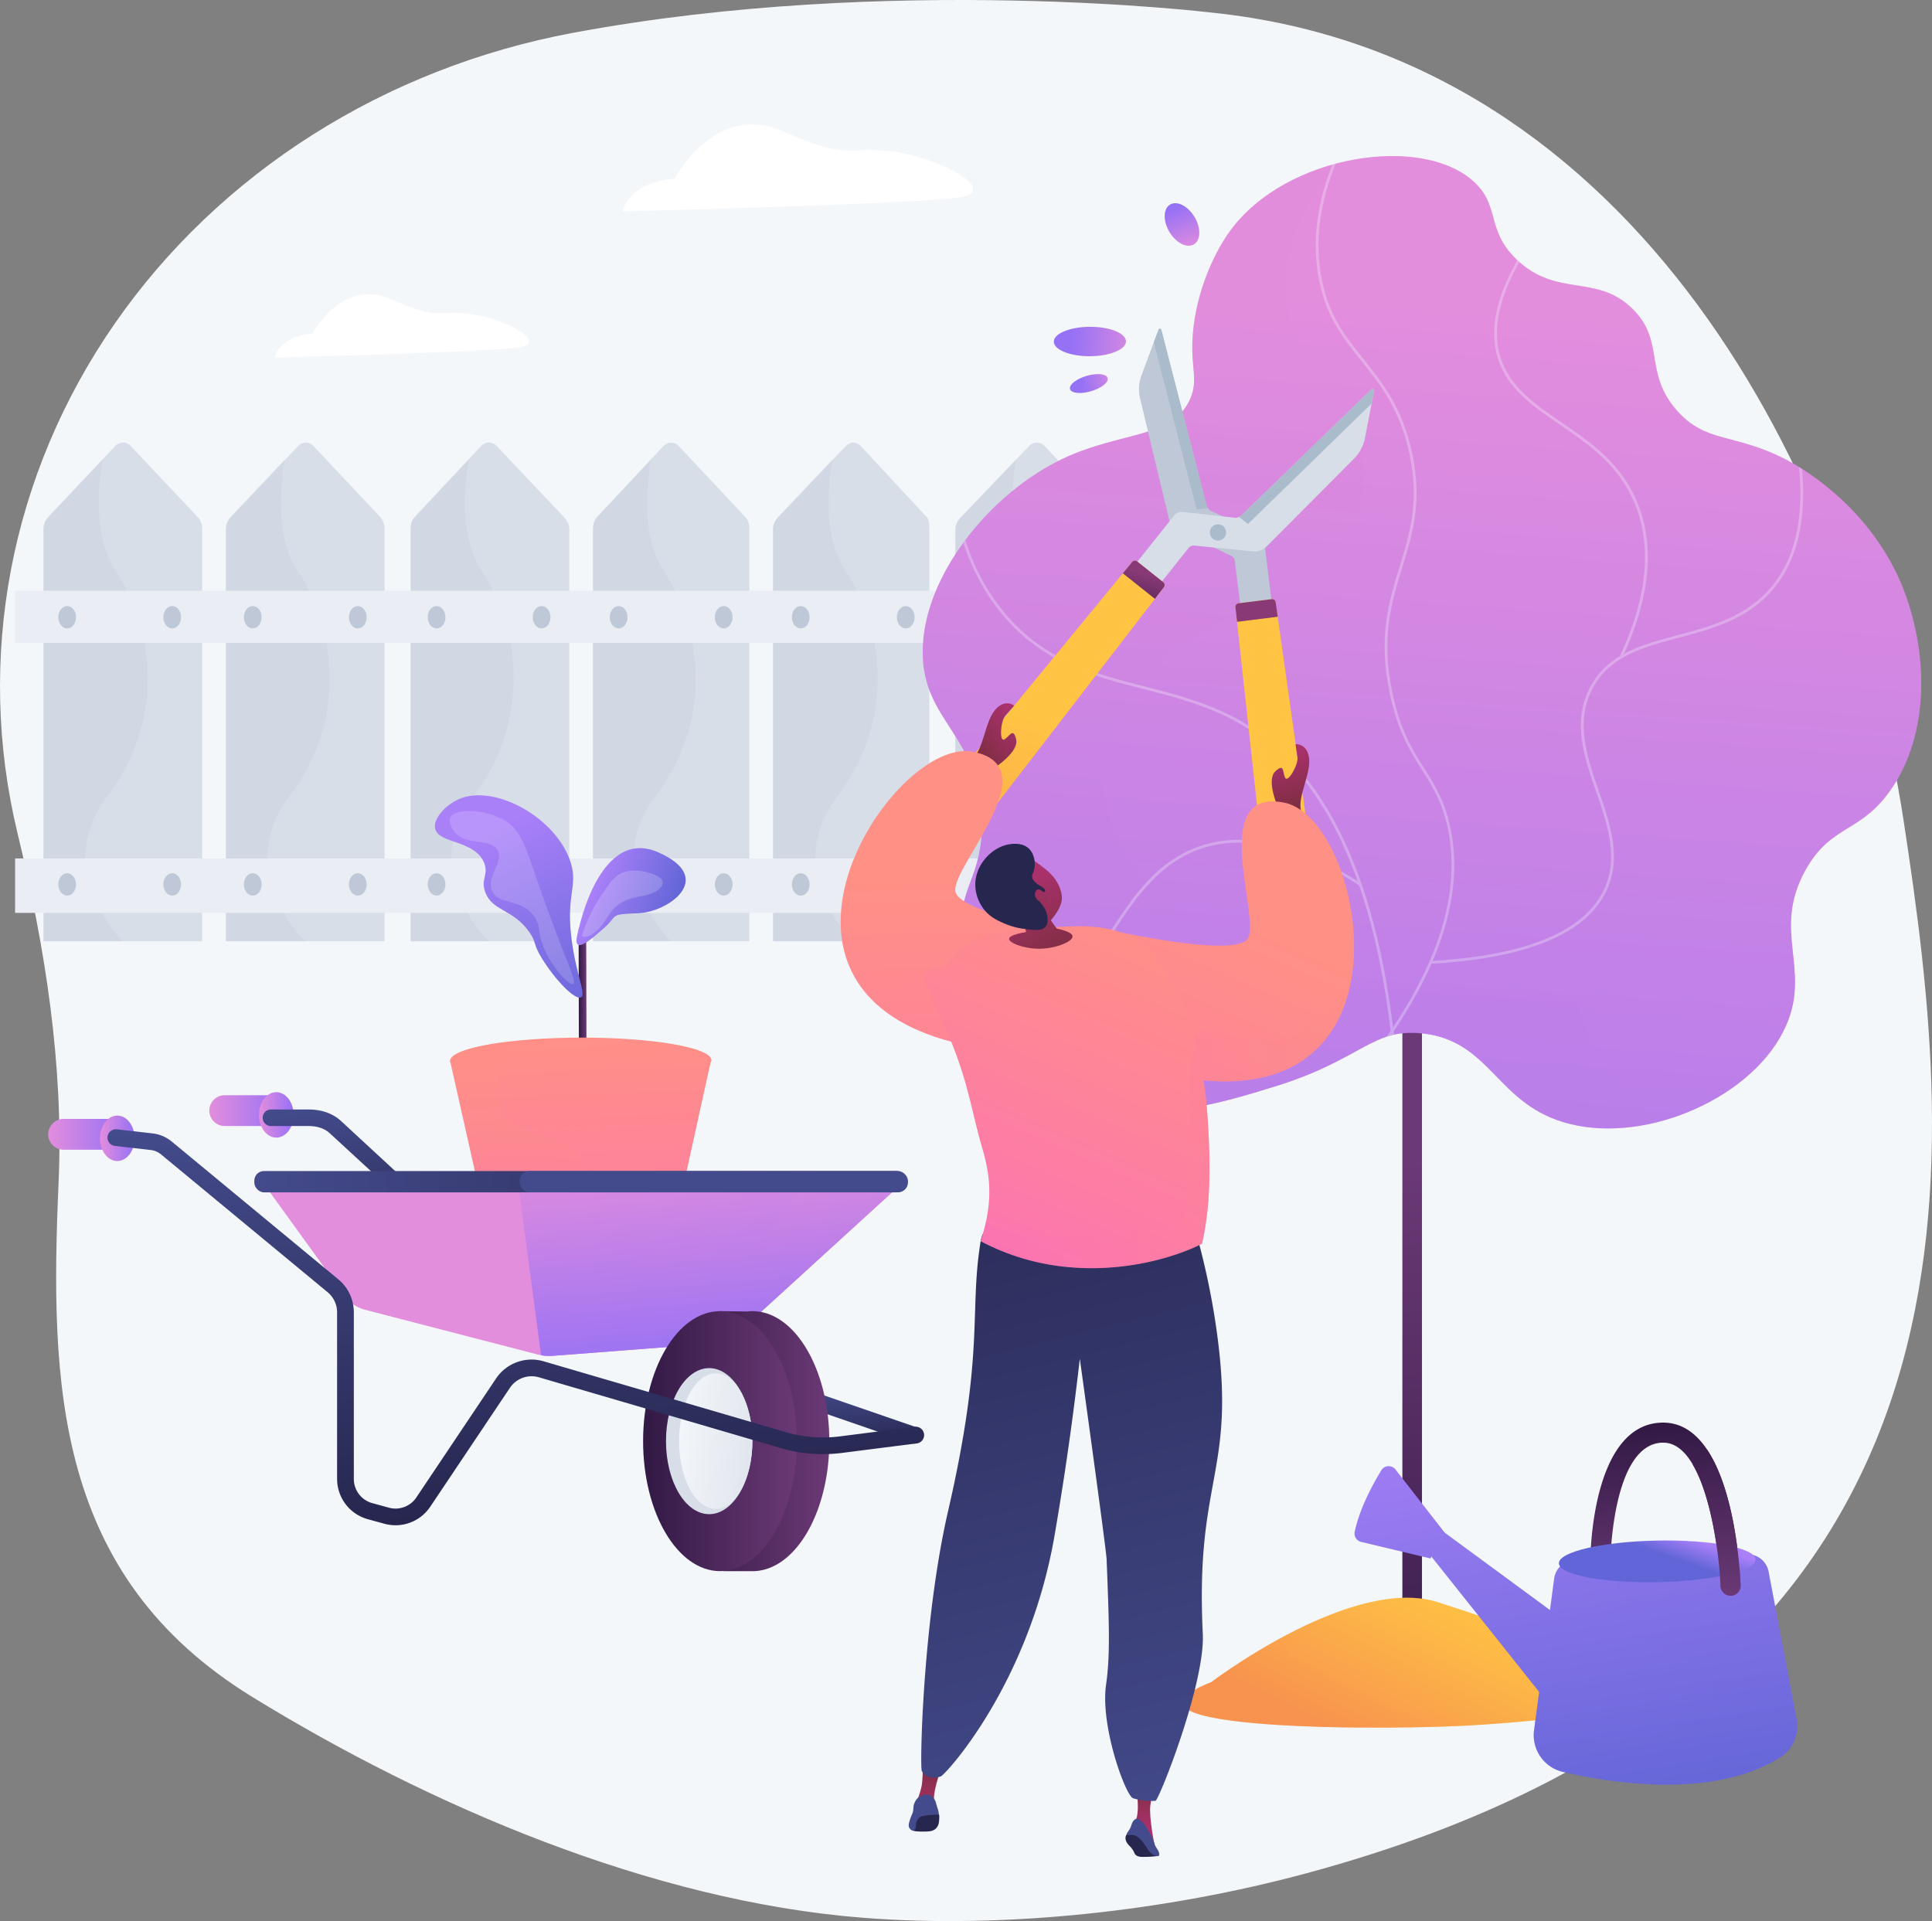 <svg xmlns="http://www.w3.org/2000/svg" xmlns:xlink="http://www.w3.org/1999/xlink" viewBox="0 0 2798.69 2783.08"><rect x="0" y="0" width="2798.69" height="2783.08" fill="#808080" stroke="none"/><defs><style>.cls-1{fill:none;}.cls-2{isolation:isolate;}.cls-3{fill:#f4f7fa;}.cls-4{fill:#d8dee8;}.cls-5,.cls-7{fill:#bfc8d6;}.cls-10,.cls-12,.cls-14,.cls-32,.cls-40,.cls-49,.cls-5,.cls-60{opacity:0.3;}.cls-10,.cls-14,.cls-32,.cls-40,.cls-49,.cls-5,.cls-60{mix-blend-mode:multiply;}.cls-6{fill:#eaedf3;}.cls-8{fill:url(#linear-gradient);}.cls-9{fill:url(#linear-gradient-2);}.cls-10{fill:url(#linear-gradient-3);}.cls-11{clip-path:url(#clip-path);}.cls-12{mix-blend-mode:soft-light;}.cls-13{fill:url(#linear-gradient-4);}.cls-14{fill:url(#linear-gradient-5);}.cls-15{fill:#abc;}.cls-16{fill:url(#linear-gradient-6);}.cls-17{fill:url(#linear-gradient-7);}.cls-18{fill:url(#linear-gradient-8);}.cls-19{fill:url(#linear-gradient-9);}.cls-20{fill:url(#linear-gradient-10);}.cls-21{fill:url(#linear-gradient-11);}.cls-22{fill:url(#linear-gradient-12);}.cls-23{fill:url(#linear-gradient-13);}.cls-24{fill:url(#linear-gradient-14);}.cls-25{fill:#26264f;}.cls-26{fill:url(#linear-gradient-15);}.cls-27{fill:url(#linear-gradient-16);}.cls-28{fill:#444b8c;}.cls-29{fill:url(#linear-gradient-17);}.cls-30{fill:url(#linear-gradient-18);}.cls-31{fill:url(#linear-gradient-19);}.cls-32{fill:url(#linear-gradient-20);}.cls-33{fill:url(#linear-gradient-21);}.cls-34{fill:url(#linear-gradient-22);}.cls-35,.cls-37,.cls-63{fill:#fff;}.cls-35{opacity:0.17;}.cls-36{fill:url(#linear-gradient-23);}.cls-37{opacity:0.2;}.cls-38{fill:url(#linear-gradient-24);}.cls-39{fill:url(#linear-gradient-25);}.cls-40{fill:url(#linear-gradient-26);}.cls-41{fill:url(#linear-gradient-27);}.cls-42{fill:url(#linear-gradient-28);}.cls-43{fill:url(#linear-gradient-29);}.cls-44{fill:url(#linear-gradient-30);}.cls-45{fill:url(#linear-gradient-31);}.cls-46{fill:url(#linear-gradient-32);}.cls-47{fill:url(#linear-gradient-33);}.cls-48{fill:url(#linear-gradient-34);}.cls-49{fill:url(#linear-gradient-35);}.cls-50{fill:url(#linear-gradient-36);}.cls-51{fill:url(#linear-gradient-37);}.cls-52{fill:url(#linear-gradient-38);}.cls-53{fill:url(#linear-gradient-39);}.cls-54{fill:url(#linear-gradient-40);}.cls-55{fill:url(#linear-gradient-41);}.cls-56{fill:url(#linear-gradient-42);}.cls-57{fill:url(#linear-gradient-43);}.cls-58{fill:url(#linear-gradient-44);}.cls-59{fill:url(#linear-gradient-45);}.cls-60{fill:url(#linear-gradient-46);}.cls-61{fill:url(#linear-gradient-47);}.cls-62{fill:url(#linear-gradient-48);}.cls-64{fill:url(#linear-gradient-49);}.cls-65{fill:url(#linear-gradient-50);}.cls-66{fill:url(#linear-gradient-51);}</style><linearGradient id="linear-gradient" x1="2139.15" y1="2615.4" x2="2027.91" y2="1683.07" gradientUnits="userSpaceOnUse"><stop offset="0" stop-color="#311944"/><stop offset="1" stop-color="#6b3976"/></linearGradient><linearGradient id="linear-gradient-2" x1="2097.56" y1="442.19" x2="1940.92" y2="2635.23" gradientUnits="userSpaceOnUse"><stop offset="0" stop-color="#e38ddd"/><stop offset="1" stop-color="#9571f6"/></linearGradient><linearGradient id="linear-gradient-3" x1="1932.84" y1="430.42" x2="1776.2" y2="2623.46" xlink:href="#linear-gradient-2"/><clipPath id="clip-path"><path class="cls-1" d="M1729.16,472c-7.29,58.14,8.55,75.51-5.35,106.53-25.53,57-100.53,46.44-183.67,85.74-105.61,49.92-204.05,170.65-203.52,281.17.49,101.08,83.39,119,85.69,243.69,1.56,84.27-36,94.52-29.45,171.38,7.13,83.79,60.57,174.91,141.92,219.58,105.54,58,226.55,20.45,313.06-6.36,124.91-38.71,139.46-84.26,211.8-76.65,101.81,10.7,107.47,104.55,214.23,131.21,114.72,28.65,268-39.83,313.3-141.92,37-83.3-20.83-137.46,28.29-225.74,37.7-67.76,81-52.53,125.88-119.83,59.52-89.32,48-213.44,11.7-297.75-49.21-114.28-149.75-168.88-164.36-176.54-75.86-39.84-116.76-23.47-159.5-71.86-48.78-55.23-16.34-100.13-64.27-147.28C2312.74,396,2256.27,431.46,2198,376.81c-45.75-42.9-24.17-77.14-62-112.71-75.49-71-273.39-39.84-353.64,69.74C1760.78,363.32,1736.44,413.85,1729.16,472Z"/></clipPath><linearGradient id="linear-gradient-4" x1="2205.99" y1="2142.61" x2="1969.81" y2="2607.52" gradientUnits="userSpaceOnUse"><stop offset="0" stop-color="#fcb148"/><stop offset="0.05" stop-color="#fdba46"/><stop offset="0.14" stop-color="#ffc244"/><stop offset="0.32" stop-color="#ffc444"/><stop offset="0.48" stop-color="#fdb946"/><stop offset="0.78" stop-color="#f99c4d"/><stop offset="0.87" stop-color="#f8924f"/><stop offset="1" stop-color="#f8924f"/></linearGradient><linearGradient id="linear-gradient-5" x1="2202.63" y1="2149.24" x2="1969.83" y2="2607.48" xlink:href="#linear-gradient-4"/><linearGradient id="linear-gradient-6" x1="3861.79" y1="2478.09" x2="4024.12" y2="2976.68" gradientTransform="matrix(-0.99, 0.12, 0.12, 0.99, 4949.94, 321.09)" gradientUnits="userSpaceOnUse"><stop offset="0" stop-color="#ffc444"/><stop offset="1" stop-color="#f36f56"/></linearGradient><linearGradient id="linear-gradient-7" x1="3919.89" y1="2459.24" x2="4082.22" y2="2957.84" gradientTransform="matrix(-0.99, 0.12, 0.12, 0.99, 4949.94, 321.09)" gradientUnits="userSpaceOnUse"><stop offset="0" stop-color="#893976"/><stop offset="1" stop-color="#311944"/></linearGradient><linearGradient id="linear-gradient-8" x1="-733.91" y1="2084.88" x2="-443.67" y2="2750.01" gradientTransform="matrix(0.78, 0.62, -0.62, 0.78, 3391.95, -123.28)" xlink:href="#linear-gradient-6"/><linearGradient id="linear-gradient-9" x1="-760.07" y1="1829.6" x2="-726.59" y2="1906.32" gradientTransform="matrix(0.78, 0.62, -0.62, 0.78, 3391.95, -123.28)" xlink:href="#linear-gradient-7"/><linearGradient id="linear-gradient-10" x1="3281.14" y1="1040.52" x2="3349.63" y2="1098.83" gradientTransform="matrix(-1, 0, 0, 1, 4757.62, 0)" gradientUnits="userSpaceOnUse"><stop offset="0" stop-color="#ab316d"/><stop offset="1" stop-color="#792d3d"/></linearGradient><linearGradient id="linear-gradient-11" x1="-540.22" y1="2186.84" x2="-471.73" y2="2245.15" gradientTransform="translate(3512.77 -441.57) rotate(33.31)" xlink:href="#linear-gradient-10"/><linearGradient id="linear-gradient-12" x1="2964.7" y1="1326.88" x2="3285.15" y2="2061.25" gradientTransform="matrix(-1, 0, 0, 1, 4757.62, 0)" gradientUnits="userSpaceOnUse"><stop offset="0" stop-color="#ff9085"/><stop offset="1" stop-color="#fb6fbb"/></linearGradient><linearGradient id="linear-gradient-13" x1="-2144.37" y1="2299.36" x2="-1823.93" y2="3033.7" gradientTransform="translate(4262.03 -56.84) rotate(22.11)" xlink:href="#linear-gradient-12"/><linearGradient id="linear-gradient-14" x1="2095.85" y1="2621.82" x2="2095.85" y2="2555.25" gradientTransform="matrix(-1, 0, 0, 1, 3441.85, 0)" xlink:href="#linear-gradient-10"/><linearGradient id="linear-gradient-15" x1="1785.51" y1="2651.23" x2="1785.51" y2="2574.78" gradientTransform="matrix(-1, 0, 0, 1, 3441.85, 0)" xlink:href="#linear-gradient-10"/><linearGradient id="linear-gradient-16" x1="-1342.09" y1="2686.29" x2="-1628.25" y2="1530.94" gradientTransform="translate(3002.72)" gradientUnits="userSpaceOnUse"><stop offset="0" stop-color="#444b8c"/><stop offset="1" stop-color="#26264f"/></linearGradient><linearGradient id="linear-gradient-17" x1="3095.64" y1="1326.15" x2="3366.02" y2="1945.77" xlink:href="#linear-gradient-12"/><linearGradient id="linear-gradient-18" x1="1968.7" y1="1281.79" x2="1898.79" y2="1394.9" gradientTransform="matrix(-1, 0, 0, 1, 3441.85, 0)" xlink:href="#linear-gradient-10"/><linearGradient id="linear-gradient-19" x1="1340.65" y1="1094.3" x2="1272.99" y2="1203.75" gradientTransform="matrix(-0.97, -0.24, -0.24, 0.97, 3059.27, 519.68)" xlink:href="#linear-gradient-10"/><linearGradient id="linear-gradient-20" x1="2799.89" y1="1627.26" x2="3337.09" y2="1627.26" xlink:href="#linear-gradient-12"/><linearGradient id="linear-gradient-21" x1="854.44" y1="1430.42" x2="865.45" y2="1430.42" gradientTransform="translate(-19.33 16.81) rotate(-0.13)" xlink:href="#linear-gradient"/><linearGradient id="linear-gradient-22" x1="731.69" y1="1182.02" x2="879.52" y2="1480.1" gradientTransform="translate(-19.33 16.81) rotate(-0.13)" gradientUnits="userSpaceOnUse"><stop offset="0" stop-color="#aa80f9"/><stop offset="1" stop-color="#6165d7"/></linearGradient><linearGradient id="linear-gradient-23" x1="957.36" y1="633.65" x2="1080.39" y2="633.65" gradientTransform="translate(202.35 344.45) rotate(21.67)" xlink:href="#linear-gradient-22"/><linearGradient id="linear-gradient-24" x1="839.71" y1="1492.97" x2="860.27" y2="2048.01" gradientTransform="matrix(1, 0, 0, 1, 0, 0)" xlink:href="#linear-gradient-12"/><linearGradient id="linear-gradient-25" x1="839.7" y1="1492.62" x2="860.23" y2="2046.76" gradientTransform="matrix(1, 0, 0, 1, 0, 0)" xlink:href="#linear-gradient-12"/><linearGradient id="linear-gradient-26" x1="805.31" y1="1639.58" x2="790.6" y2="1860.23" gradientTransform="matrix(1, 0, 0, 1, 0, 0)" xlink:href="#linear-gradient-12"/><linearGradient id="linear-gradient-27" x1="69.9" y1="1643.33" x2="179.69" y2="1643.33" xlink:href="#linear-gradient-2"/><linearGradient id="linear-gradient-28" x1="144.82" y1="1649.12" x2="194.93" y2="1649.12" xlink:href="#linear-gradient-2"/><linearGradient id="linear-gradient-29" x1="303.21" y1="1609.02" x2="413" y2="1609.02" xlink:href="#linear-gradient-2"/><linearGradient id="linear-gradient-30" x1="375.17" y1="1615.17" x2="425.28" y2="1615.17" xlink:href="#linear-gradient-2"/><linearGradient id="linear-gradient-31" x1="528.45" y1="1595.53" x2="549.58" y2="1840.46" gradientUnits="userSpaceOnUse"><stop offset="0" stop-color="#444b8c"/><stop offset="0.6" stop-color="#323567"/><stop offset="1" stop-color="#26264f"/></linearGradient><linearGradient id="linear-gradient-32" x1="1239.53" y1="2004.97" x2="1247.56" y2="2098.09" xlink:href="#linear-gradient-31"/><linearGradient id="linear-gradient-33" x1="837.33" y1="1970.25" x2="747.78" y2="5611.67" xlink:href="#linear-gradient-2"/><linearGradient id="linear-gradient-34" x1="1021.67" y1="1653.18" x2="1050.21" y2="1983.93" xlink:href="#linear-gradient-2"/><linearGradient id="linear-gradient-35" x1="1030.95" y1="1693.23" x2="1055.53" y2="1978.06" xlink:href="#linear-gradient-2"/><linearGradient id="linear-gradient-36" x1="4056.12" y1="2087.84" x2="4278.91" y2="2087.84" gradientTransform="translate(-3077.6)" xlink:href="#linear-gradient"/><linearGradient id="linear-gradient-37" x1="4009.19" y1="2087.84" x2="4231.99" y2="2087.84" gradientTransform="translate(-3077.6)" xlink:href="#linear-gradient"/><linearGradient id="linear-gradient-38" x1="4226.21" y1="2102.89" x2="4052.24" y2="2079.47" gradientTransform="translate(-3077.6)" gradientUnits="userSpaceOnUse"><stop offset="0.01" stop-color="#d8dee8"/><stop offset="1" stop-color="#f4f7fa"/></linearGradient><linearGradient id="linear-gradient-39" x1="368.4" y1="1711.95" x2="1311.92" y2="1711.95" gradientTransform="matrix(1, 0, 0, 1, 0, 0)" xlink:href="#linear-gradient-16"/><linearGradient id="linear-gradient-40" x1="1033.45" y1="1734.74" x2="1018.28" y2="2351.39" xlink:href="#linear-gradient-31"/><linearGradient id="linear-gradient-41" x1="723.8" y1="1587.97" x2="775.95" y2="2192.4" xlink:href="#linear-gradient-31"/><linearGradient id="linear-gradient-42" x1="-4301.43" y1="1423.39" x2="-3875.53" y2="1972.71" gradientTransform="translate(6779.37 2781.04) rotate(28.87)" xlink:href="#linear-gradient-22"/><linearGradient id="linear-gradient-43" x1="-4470.55" y1="1554.53" x2="-4044.5" y2="2104.04" gradientTransform="translate(6779.37 2781.04) rotate(28.87)" xlink:href="#linear-gradient-22"/><linearGradient id="linear-gradient-44" x1="-4557.31" y1="1642.06" x2="-4157.05" y2="2158.3" gradientTransform="translate(6779.37 2781.04) rotate(28.87)" xlink:href="#linear-gradient-22"/><linearGradient id="linear-gradient-45" x1="-4180.25" y1="1483.19" x2="-4046.32" y2="1701.25" gradientTransform="translate(6779.37 2781.04) rotate(28.87)" xlink:href="#linear-gradient"/><linearGradient id="linear-gradient-46" x1="-4301.43" y1="1423.39" x2="-3875.53" y2="1972.71" gradientTransform="translate(6779.37 2781.04) rotate(28.87)" xlink:href="#linear-gradient-22"/><linearGradient id="linear-gradient-47" x1="-4093.02" y1="1612.25" x2="-4086.97" y2="1647.96" gradientTransform="translate(6779.37 2781.04) rotate(28.87)" xlink:href="#linear-gradient-22"/><linearGradient id="linear-gradient-48" x1="-4114.4" y1="1442.74" x2="-3980.47" y2="1660.8" gradientTransform="translate(6779.37 2781.04) rotate(28.87)" xlink:href="#linear-gradient"/><linearGradient id="linear-gradient-49" x1="-2624.72" y1="-4334.33" x2="-2520.47" y2="-4334.33" gradientTransform="matrix(-1, -0.07, 0.07, -1, -665.66, -4018.49)" xlink:href="#linear-gradient-2"/><linearGradient id="linear-gradient-50" x1="-2351.06" y1="-4803.67" x2="-2294.39" y2="-4803.67" gradientTransform="matrix(-0.98, 0.21, -0.21, -0.98, -1689.4, -3662.96)" xlink:href="#linear-gradient-2"/><linearGradient id="linear-gradient-51" x1="-2913.27" y1="-2363.76" x2="-2809.01" y2="-2363.76" gradientTransform="matrix(-0.23, -0.6, 0.93, -0.36, 3254.72, -2235.95)" xlink:href="#linear-gradient-2"/></defs><title>Asset 1</title><g class="cls-2"><g id="Layer_2" data-name="Layer 2"><g id="Illustration"><path class="cls-3" d="M2757.53,1188.74C2681.67,692.22,2370.65,82.2,1756.21,18.36c0,0-466.51-56.74-926.4,29.26-272.94,51-512.26,203-663.7,421.36s-202,484.66-140.63,738.53c39.87,164.89,66.82,335.54,59.42,505-12.87,294.88-5.47,570.13,280.71,746,255.52,157,577.1,295.51,883.89,319.77,208.49,16.49,442.31-10.19,643.25-64.47C2916.83,2437.13,2833.38,1685.26,2757.53,1188.74Z"/><path class="cls-4" d="M292.91,766.16V1363.7H63V766.16a25.49,25.49,0,0,1,6.83-17L148.8,665.4l18-19c6.57-7,16.28-7,22.85,0l96.75,102.67A25.26,25.26,0,0,1,292.91,766.16Z"/><path class="cls-4" d="M550.85,749.12,454.39,646.44c-6.58-7-16.21-7-22.79,0L334.32,749.12a25.69,25.69,0,0,0-7.1,17V1363.7H557.1V766.15A25.06,25.06,0,0,0,550.85,749.12Z"/><path class="cls-4" d="M817,749.12,719.81,646.44c-6.58-7-16.57-7-23.15,0l-96,102.68c-4,4.24-5.81,10.47-5.81,17V1363.7H824.72V766.15C824.72,759.59,821,753.36,817,749.12Z"/><path class="cls-4" d="M1079.72,749.12l-96.2-102.68c-6.58-7-16.08-7-22.66,0l-96,102.68c-4,4.24-5.82,10.47-5.82,17V1363.7h226.44V766.15C1085.47,759.59,1083.7,753.36,1079.72,749.12Z"/><path class="cls-4" d="M1342.45,749.12l-95.22-102.68c-6.58-7-15.59-7-22.17,0l-97.74,102.68c-4,4.24-7.54,10.47-7.54,17V1363.7h226.45V766.15C1346.23,759.59,1346.43,753.36,1342.45,749.12Z"/><path class="cls-4" d="M1610.32,749.12l-96.81-102.68c-6.58-7-16.38-7-23,0l-98.39,102.68c-4,4.24-8.19,10.47-8.19,17V1363.7h233.3V766.15A25.56,25.56,0,0,0,1610.32,749.12Z"/><path class="cls-4" d="M1873,749.12l-95.82-102.68c-6.58-7-15.89-7-22.47,0l-98.4,102.68c-4,4.24-8.2,10.47-8.2,17V1363.7H1878V766.15C1878,759.59,1877,753.36,1873,749.12Z"/><path class="cls-5" d="M177.79,1363.7H63V766.16a25.49,25.49,0,0,1,6.83-17L148.8,665.4c-8.17,47.15-12,115.57,19.21,162.66,52,78.36,74.1,211.84-12.35,325.39C97.58,1229.71,127.17,1308.81,177.79,1363.7Z"/><path class="cls-5" d="M441.55,1363.7H327.22V766.16a25.32,25.32,0,0,1,6.62-17l78.82-83.71C404.5,712.55,400.6,781,431.82,828.06c52,78.36,74.07,211.84-12.38,325.39C361.36,1229.71,390.93,1308.81,441.55,1363.7Z"/><path class="cls-5" d="M707.84,1363.7h-113V766.16c0-6.59,2-12.79,5.95-17l78.49-83.71c-8.16,47.15-12.22,115.57,19,162.66,52,78.36,74,211.84-12.47,325.39C627.74,1229.71,657.22,1308.81,707.84,1363.7Z"/><path class="cls-5" d="M971.59,1363.7H859V766.16c0-6.59,1.75-12.79,5.73-17l78.39-83.71C935,712.55,930.87,781,962.09,828.06c52,78.36,74,211.84-12.5,325.39C891.52,1229.71,921,1308.81,971.59,1363.7Z"/><path class="cls-5" d="M1235.35,1363.7H1119.78V766.16c0-6.59,3.26-12.79,7.24-17l79.13-83.71c-8.17,47.15-11.9,115.57,19.32,162.66,52,78.36,74.15,211.84-12.31,325.39C1155.08,1229.71,1184.73,1308.81,1235.35,1363.7Z"/><path class="cls-5" d="M1501.64,1363.7H1384V766.16c0-6.59,4.31-12.79,8.29-17l79.65-83.71c-8.16,47.15-11.64,115.57,19.58,162.66,52,78.36,74.28,211.84-12.17,325.39C1421.24,1229.71,1451,1308.81,1501.64,1363.7Z"/><path class="cls-5" d="M1765.39,1363.7H1648.15V766.16c0-6.59,4.1-12.79,8.08-17l79.55-83.71c-8.17,47.15-11.7,115.57,19.52,162.66,52,78.36,74.26,211.84-12.2,325.39C1685,1229.71,1714.77,1308.81,1765.39,1363.7Z"/><rect class="cls-6" x="21.87" y="855.92" width="1904.2" height="75.48"/><rect class="cls-6" x="21.87" y="1243.62" width="1904.2" height="78.91"/><ellipse class="cls-7" cx="97.3" cy="894.23" rx="12.84" ry="16.19"/><ellipse class="cls-7" cx="249.47" cy="894.23" rx="12.84" ry="16.19"/><ellipse class="cls-7" cx="97.3" cy="1281.27" rx="12.84" ry="16.19"/><ellipse class="cls-7" cx="249.47" cy="1281.27" rx="12.84" ry="16.19"/><ellipse class="cls-7" cx="366.13" cy="894.23" rx="12.84" ry="16.19"/><ellipse class="cls-7" cx="518.3" cy="894.23" rx="12.84" ry="16.19"/><ellipse class="cls-7" cx="366.13" cy="1281.27" rx="12.84" ry="16.19"/><ellipse class="cls-7" cx="518.3" cy="1281.27" rx="12.84" ry="16.19"/><ellipse class="cls-7" cx="632.42" cy="894.23" rx="12.84" ry="16.19"/><ellipse class="cls-7" cx="784.59" cy="894.23" rx="12.84" ry="16.19"/><ellipse class="cls-7" cx="632.42" cy="1281.27" rx="12.84" ry="16.19"/><ellipse class="cls-7" cx="784.59" cy="1281.27" rx="12.84" ry="16.19"/><ellipse class="cls-7" cx="896.17" cy="894.23" rx="12.84" ry="16.19"/><ellipse class="cls-7" cx="1048.34" cy="894.23" rx="12.84" ry="16.19"/><ellipse class="cls-7" cx="896.17" cy="1281.27" rx="12.84" ry="16.19"/><ellipse class="cls-7" cx="1048.34" cy="1281.27" rx="12.84" ry="16.19"/><ellipse class="cls-7" cx="1159.93" cy="894.23" rx="12.84" ry="16.19"/><ellipse class="cls-7" cx="1312.09" cy="894.23" rx="12.84" ry="16.19"/><ellipse class="cls-7" cx="1159.93" cy="1281.27" rx="12.84" ry="16.19"/><ellipse class="cls-7" cx="1312.09" cy="1281.27" rx="12.84" ry="16.19"/><ellipse class="cls-7" cx="1426.22" cy="894.23" rx="12.84" ry="16.19"/><ellipse class="cls-7" cx="1578.39" cy="894.23" rx="12.84" ry="16.19"/><ellipse class="cls-7" cx="1426.22" cy="1281.27" rx="12.84" ry="16.19"/><ellipse class="cls-7" cx="1578.39" cy="1281.27" rx="12.84" ry="16.19"/><ellipse class="cls-7" cx="1689.97" cy="894.23" rx="12.84" ry="16.19"/><ellipse class="cls-7" cx="1842.14" cy="894.23" rx="12.84" ry="16.19"/><ellipse class="cls-7" cx="1689.97" cy="1281.27" rx="12.84" ry="16.19"/><ellipse class="cls-7" cx="1842.14" cy="1281.27" rx="12.84" ry="16.19"/><path class="cls-8" d="M2045.67,2335.09a14.21,14.21,0,0,1-14.21-14.21v-978a14.21,14.21,0,1,1,28.41,0v978A14.21,14.21,0,0,1,2045.67,2335.09Z"/><path class="cls-9" d="M1729.16,472c-7.29,58.14,8.55,75.51-5.35,106.53-25.53,57-100.53,46.44-183.67,85.74-105.61,49.92-204.05,170.65-203.52,281.17.49,101.08,83.39,119,85.69,243.69,1.56,84.27-36,94.52-29.45,171.38,7.13,83.79,60.57,174.91,141.92,219.58,105.54,58,226.55,20.45,313.06-6.36,124.91-38.71,139.46-84.26,211.8-76.65,101.81,10.7,107.47,104.55,214.23,131.21,114.72,28.65,268-39.83,313.3-141.92,37-83.3-20.83-137.46,28.29-225.74,37.7-67.76,81-52.53,125.88-119.83,59.52-89.32,48-213.44,11.7-297.75-49.21-114.28-149.75-168.88-164.36-176.54-75.86-39.84-116.76-23.47-159.5-71.86-48.78-55.23-16.34-100.13-64.27-147.28C2312.74,396,2256.27,431.46,2198,376.81c-45.75-42.9-24.17-77.14-62-112.71-75.49-71-273.39-39.84-353.64,69.74C1760.78,363.32,1736.44,413.85,1729.16,472Z"/><path class="cls-10" d="M2340.81,1572c-55.53-64.06-36.14-119.75-100.42-176.74-64-56.8-149.52-60.21-215.2-62.84-148.63-5.94-181.18,51.1-258.77,26.69-97.67-30.73-187.29-165.52-168.71-277.16,31.58-189.69,356.85-199.87,377.58-377.57,13.42-115-116.9-162-112.47-297.24,2.1-64.05,33.58-121.5,78.34-171.61-62.18,15.29-122.52,48.74-158.79,98.28-21.59,29.48-45.93,80-53.21,138.13s8.55,75.51-5.35,106.53c-25.53,57-100.53,46.44-183.67,85.74-105.61,49.92-204.05,170.65-203.52,281.17.49,101.08,83.39,119,85.69,243.69,1.56,84.27-36,94.52-29.45,171.38,7.13,83.79,60.57,174.91,141.92,219.58,105.54,58,226.55,20.45,313.06-6.36,124.91-38.71,139.46-84.26,211.8-76.65,101.81,10.7,107.47,104.55,214.23,131.21,41.81,10.44,88.74,7.93,133.71-4.36C2377.56,1608.23,2356.27,1589.85,2340.81,1572Z"/><g class="cls-11"><g class="cls-12"><path class="cls-3" d="M2021,1560.16c-20.12-262-94-433.09-219.48-508.56-46.82-28.15-96.69-40.94-144.93-53.3-73.36-18.81-142.66-36.57-201-103.76-49.89-57.47-77.09-134.93-80.83-230.22l4.08-.16c3.71,94.34,30.57,171,79.84,227.69,57.5,66.23,126.2,83.84,198.93,102.49,48.52,12.43,98.69,25.29,146,53.75,126.72,76.19,201.22,248.37,221.45,511.75Z"/><path class="cls-3" d="M1948.72,1585.41l-3.1-2.67c122.75-142.56,174-270.36,152.18-379.86-8-40-22.46-63-37.81-87.27-17.14-27.12-34.87-55.18-46.53-109.52-17.69-82.4-1.56-134.73,14-185.33,15-48.54,29.09-94.38,14.07-164.12-13.85-64.32-42.07-99.57-69.36-133.65-27.82-34.74-54.08-67.54-63.21-127.57-13-85.71,16.82-178.12,88.75-274.66l3.28,2.44c-71.25,95.63-100.85,187-88,271.61,9,58.94,34.9,91.33,62.36,125.62,27.59,34.46,56.12,70.08,70.17,135.35,15.24,70.78,1,117.12-14.16,166.19-15.45,50.1-31.41,101.9-14,183.26,11.5,53.63,29,81.37,46,108.2,15.56,24.62,30.25,47.87,38.36,88.65C2123.84,1312.88,2072.33,1441.85,1948.72,1585.41Z"/><path class="cls-3" d="M1501.37,1446c-58.59,0-125.38-66.63-198.67-198.29l3.58-2c75.85,136.27,144.11,202.14,202.84,195.79,42.64-4.62,68.46-44.44,98.37-90.54,32.06-49.44,68.4-105.47,134.21-126.28,64.83-20.51,142.27-1.92,230.16,55.24l-2.23,3.43c-86.82-56.46-163.09-74.89-226.7-54.77-64.41,20.37-100.32,75.75-132,124.61-30.47,47-56.79,87.55-101.36,92.37A74.38,74.38,0,0,1,1501.37,1446Z"/><path class="cls-3" d="M2072.59,1396.3l-.23-4.08c137-7.71,221.29-42.12,250.55-102.26,22.62-46.51,5.64-95.54-10.79-143-17.13-49.46-34.84-100.6-9.28-150.31,25.41-49.39,75-62.58,127.56-76.55,49.82-13.25,101.34-27,137.77-72.41,55.76-69.56,52.95-189.17-8.36-355.5l3.84-1.42c61.84,167.78,64.43,288.73,7.71,359.48-37.27,46.5-89.45,60.38-139.91,73.8-51.63,13.73-100.39,26.7-125,74.48-24.76,48.14-7.34,98.45,9.51,147.09,16.7,48.21,34,98.06,10.6,146.09C2296.63,1353.32,2211.18,1388.5,2072.59,1396.3Z"/><path class="cls-3" d="M2349.86,953l-3.7-1.74c38.4-81.45,46.77-153.46,24.86-214-22-60.86-67.3-91.83-111.11-121.78-38.85-26.56-75.54-51.65-89.74-95.19-26.23-80.35,37.48-191.89,189.34-331.51l2.77,3C2211.7,330.21,2148.37,440.3,2174.05,519c13.78,42.22,49.92,66.93,88.17,93.08,44.34,30.32,90.19,61.66,112.65,123.77C2397.16,797.48,2388.75,870.54,2349.86,953Z"/></g></g><path class="cls-13" d="M2150.4,2498.43c-132.59,9.63-574.54,9.63-395.65-61.53,0,0,70.46-53.7,153.76-89.93,5-2.17,10-4.29,15.15-6.32l0,0c54.34-21.76,112.55-34.52,159.36-19.52,124.16,39.8,94.7,35,242,91.66,28.87,11.1,44.78,20.8,50.76,29.24C2400.34,2476.67,2257,2490.69,2150.4,2498.43Z"/><path class="cls-14" d="M2150.4,2498.43c-132.59,9.63-574.54,9.63-395.65-61.53,0,0,70.46-53.7,153.76-89.93l15.15-6.32c-2.74,1.95-120.55,86.07-34.22,92.63,87.34,6.63,108.38,82.62,241,28.34,124.59-51,196.23-.82,245.43-19.61C2400.34,2476.67,2257,2490.69,2150.4,2498.43Z"/><path class="cls-7" d="M1651.62,577.78l41.69,173.75a25.18,25.18,0,0,0,13.51,16.77l76.43,36.83a9.79,9.79,0,0,1,5.49,7.62l8.7,69.7,45.35-5.65-11.61-93.08a14.76,14.76,0,0,0-8.41-11.55l-67.88-31.67a13.09,13.09,0,0,1-5.25-4.43,13.5,13.5,0,0,1-1.9-4.17l-65.5-254.17a2.07,2.07,0,0,0-1.91-1.57,2.1,2.1,0,0,0-2.08,1.36l-6.84,18.32-17.69,47.34A59.33,59.33,0,0,0,1651.62,577.78Z"/><path class="cls-15" d="M1671.41,495.84l62,242.26,16.27-2a13.5,13.5,0,0,1-1.9-4.17l-65.5-254.17a2.07,2.07,0,0,0-1.91-1.57,2.1,2.1,0,0,0-2.08,1.36Z"/><path class="cls-16" d="M1832.47,1272.82a14.14,14.14,0,0,0,15.8,12.51l42.5-5.31a14.13,14.13,0,0,0,12.24-16q-26.07-185.25-52.13-370.52-1.47-10.54-3-21.08a5.17,5.17,0,0,0-5.76-4.4l-48,6a5.15,5.15,0,0,0-4.5,5.68c.78,7.06,1.53,14.1,2.31,21.16Q1812.21,1086.83,1832.47,1272.82Z"/><path class="cls-17" d="M1792,900.85l58.92-7.35q-1.47-10.54-3-21.08a5.17,5.17,0,0,0-5.76-4.4l-48,6a5.15,5.15,0,0,0-4.5,5.68C1790.43,886.75,1791.18,893.79,1792,900.85Z"/><path class="cls-4" d="M1961.06,664.89,1835,791.49a25.21,25.21,0,0,1-20.28,7.27l-84.42-8.38a9.8,9.8,0,0,0-8.66,3.64l-43.73,55-35.77-28.46,58.41-73.4a14.73,14.73,0,0,1,13.19-5.47l74.44,8.33a13.1,13.1,0,0,0,6.79-1,13.23,13.23,0,0,0,3.79-2.57l188.33-182.83a2.07,2.07,0,0,1,2.45-.34,2.12,2.12,0,0,1,1.07,2.24l-3.71,19.2-9.57,49.63A59.36,59.36,0,0,1,1961.06,664.89Z"/><path class="cls-15" d="M1986.86,584.64l-179.1,174.51-12.83-10.21a13.23,13.23,0,0,0,3.79-2.57l188.33-182.83a2.07,2.07,0,0,1,2.45-.34,2.12,2.12,0,0,1,1.07,2.24Z"/><path class="cls-18" d="M1444.59,1164a14.13,14.13,0,0,1-20,2.44l-33.51-26.67a14.13,14.13,0,0,1-2.12-20q118.77-144.54,237.53-289.1,6.77-8.24,13.52-16.45a5.17,5.17,0,0,1,7.21-.76l37.85,30.12a5.16,5.16,0,0,1,.88,7.2c-4.34,5.62-8.65,11.24-13,16.86Z"/><path class="cls-19" d="M1673,867.55l-46.47-37q6.77-8.24,13.52-16.45a5.17,5.17,0,0,1,7.21-.76l37.85,30.12a5.16,5.16,0,0,1,.88,7.2C1681.61,856.31,1677.3,861.93,1673,867.55Z"/><path class="cls-15" d="M1752.71,769.9a11.78,11.78,0,1,0,13.16-10.21A11.79,11.79,0,0,0,1752.71,769.9Z"/><path class="cls-20" d="M1441.14,1112s35.12-22.78,30.85-40.81-9.49-4.27-17.09,0-5.59-27.19,1.85-35.12,12.33-13.9,12.33-13.9-13.7-10.78-27.94,6.78-16.13,54.1-30.85,68.81S1430.7,1125.29,1441.14,1112Z"/><path class="cls-21" d="M1850.8,1168.48s-16.84-38.32-3.37-51,10.28,1.64,14.28,9.38,19.61-19.64,17.75-30.36-2.68-18.39-2.68-18.39,17.37-1.48,19.63,21-16.23,54.08-12,74.45S1852.23,1185.32,1850.8,1168.48Z"/><path class="cls-22" d="M1723.89,1562.85c2.8.39,5.64.75,8.52,1.1,3.75.48,7.46.87,11.08,1.23,138.63,13,199.38-60.32,214.25-147.9,18.62-109.5-34.4-241.26-96.49-254.24-113.06-23.67-34.16,167-53.89,196.93-14.48,22-125.52,2.72-183.59-9.12-21.07-4.26-35.19-7.57-35.19-7.57S1410.71,1520.56,1723.89,1562.85Z"/><path class="cls-23" d="M1385,1511c-2.74-.69-5.51-1.43-8.31-2.19-3.65-1-7.24-2-10.73-3-133.34-40.07-162-130.92-142.83-217.65,24-108.46,122.67-210.58,185.08-199.23,113.66,20.62-31.21,167.6-24.19,202.72,5.15,25.81,115.27,49.77,173.53,60.66,21.12,4,35.45,6.22,35.45,6.22S1691,1589.68,1385,1511Z"/><path class="cls-24" d="M1364.22,2560.47s-14.55,36.56-10.72,52.78a164.65,164.65,0,0,1-25.72-2.29s6.28-16.68,7.51-24.94c1.65-11.17,1.53-29.22,1.53-29.22Z"/><path class="cls-25" d="M1633,2656.19a10.88,10.88,0,0,0-2.62,6.4,10.43,10.43,0,0,0,.79,4.29c2.36,6.21,6.07,7,10.07,13.63,2.45,4,2,5.24,4.23,7.06,3,2.4,6.53,2.53,9.63,2.57a171.4,171.4,0,0,0,22.26-1.26q-7.45-9.6-15.89-19.48c-2.46-2.89-4.93-5.7-7.38-8.45l-14.62-4.93Z"/><path class="cls-26" d="M1645.16,2585.23s8.36,43.59-2.28,55.8c-9.06,12.2,4.38,3.49,4.38,3.49l16,14,9.63,16.62s-8.86-42.66-6.5-59.59,3.55-28.35,3.55-28.35Z"/><path class="cls-27" d="M1727,1766.64a1068.19,1068.19,0,0,1,35.78,163.75c28,203.88-31.54,210.38-20.42,436.31,3.55,72.12-62.48,238.41-68.3,242.08a71.81,71.81,0,0,1-9.13.36,90.57,90.57,0,0,1-23.25-3.88c-10.46-1.8-48.17-103.94-39.43-164.67,6.18-43,4.39-89.11.8-181.37-.58-14.95-38.83-290.83-38.83-290.83h0c-11.63,102.12-25,188.88-36.61,256.16-37.26,216.13-158.44,346.95-164.76,349-1.24.5-12.61,4.63-21.91-1.5a15.15,15.15,0,0,1-5.55-6.25c-3.24-2.53,1-215.78,37.92-376.27,53.64-232.94,30.28-287.45,47.28-391.49C1435.26,1708.06,1727,1766.64,1727,1766.64Z"/><path class="cls-25" d="M1357.33,2627.13s3.62,0,3.32,4.67,1.63,20.78-16.79,21.53-21.27-1.3-21.87-1.3,4.83-15.4,4.83-15.4l5.89-7.54,15.86-1.66Z"/><path class="cls-28" d="M1316.48,2643.28c.39-3.88,2.56-10,4.75-14.93,3.26-7.31.59-10,3.69-16.71a19.81,19.81,0,0,1,4.4-6.65,19,19,0,0,1,13-5,13.28,13.28,0,0,1,6.12,1.44,14.27,14.27,0,0,1,5.51,5.81c1.92,3.16,1.48,4.12,4.44,13.16a32.4,32.4,0,0,1,1.16,4.48,30.66,30.66,0,0,1,.48,4c-4.83,0-23.4.75-27.33,3.62a15.38,15.38,0,0,0-5.89,12.53c0,4.83-2.42,7.09-4.83,6.94C1319.83,2651.9,1315.54,2647.9,1316.48,2643.28Z"/><path class="cls-28" d="M1647.4,2634.9c-4,.06-6.85,3.21-9,10.79s-12.69,14.29-.44,12.68,21.15,15.75,25.53,22.17,16.12,12.11,15.83,5.84-5.47-9.2-6.93-15.61S1656.42,2634.76,1647.4,2634.9Z"/><path class="cls-29" d="M1340.61,1426.44c53,108.79,57.24,138.5,76,214.12,8.28,33.34,24.61,69.19,11.71,129.19a264.78,264.78,0,0,1-7.77,28.37,334.25,334.25,0,0,0,106.75,35.15c98.86,14.71,181.81-14.91,214-31.45,7.41-34,15.58-84,7.33-192.42-.75-9.43-2.09-24.82-5.17-44.22a575.29,575.29,0,0,0-13.41-62.33c-.83-3-1.69-5.92-2.56-8.92-8.64-29.43-17.24-49.23-26.75-66.15a293.75,293.75,0,0,0-31.83-45.69c-4.54-5.36-8.21-9.34-9-10a106.7,106.7,0,0,0-36.21-21.19c-40.36-14.36-86.51-7.49-113.49-6.7-31.88.94-93.3,2.4-127.38,42.76C1360.69,1413.26,1326,1396.45,1340.61,1426.44Z"/><path class="cls-30" d="M1538.1,1297.48c-2.79-21.5-19.77-35.27-23.48-38.21-15.52-12.34-18.68-13.58-24-14.59l-7.28-1.11-.8,0c-4.26.25-17,5.24-19.36,6.87-7.42,5.22-2,42.17,20.54,88.12q1.32,5.84,2.65,11.68c-19.6,3.44-24.46,7-24.61,9.8-.34,6.12,21.13,13.92,41,14.43,24.94.64,51.43-10.1,50.92-18.11-.2-3.24-4.91-7.24-23-11.17l-8.49-11.94C1524.75,1330.18,1540.15,1313.31,1538.1,1297.48Z"/><path class="cls-25" d="M1490.61,1229.55c7.82,7.64,9.74,20.94,7.43,30.51-1.39,5.73-3.18,6.34-2.92,10.09.71,10.53,19.9,15.12,18.84,20.43-.77,3.79-10.76,2.4-12.48,7.16-1.88,5.21,9.09,9.7,13.8,22.82.74,2,5.2,14.45-.53,21.76-5.34,6.81-17.3,5.2-30.78,3.44a107.75,107.75,0,0,1-28.65-7.69c-9.84-4.32-20.42-9-29.19-19.63-2.08-2.53-14.29-17.86-13.26-39.27,1.34-28.14,24.87-52.17,49.08-56C1465.88,1222.56,1481,1220.18,1490.61,1229.55Z"/><path class="cls-31" d="M1507.26,1289.38c-5.65-3.38-10,3.9-7.3,10.26s11.62,10.34,17,6.55S1514.88,1293.94,1507.26,1289.38Z"/><path class="cls-32" d="M1420.53,1798.12a334.25,334.25,0,0,0,106.75,35.15c98.86,14.71,181.81-14.91,214-31.45,7.41-34,15.58-84,7.33-192.42-.75-9.43-2.09-24.82-5.17-44.22,138.63,13,199.38-60.32,214.25-147.9-26.94,44.19-72.74,98.54-132.11,90.3-73.85-10.3-89.31-25.6-95.55-4.73-2,6.82-3.08,17.55-4.89,33.65a261.82,261.82,0,0,0-1.3,26.35c-.79,78.66,15.07,225.33-36.53,219.21-55.23-6.55-193.42,29.55-259.06-12.31A264.78,264.78,0,0,1,1420.53,1798.12Z"/><path class="cls-33" d="M849.63,1542.91a5.5,5.5,0,0,1-5.49,5.51h0a5.49,5.49,0,0,1-5.51-5.49l-.45-195.33a5.5,5.5,0,0,1,5.49-5.51h0a5.49,5.49,0,0,1,5.51,5.49Z"/><path class="cls-34" d="M841.72,1444.76c-8.59,4.76-37.4-24.78-57.08-56.82-12.8-20.85-7.4-22.75-17.73-37.39-24.15-34.23-52.87-29.81-63.67-57.25-7.8-19.82,5.56-26.29-2.31-44.14-14.35-32.57-65.67-26.58-70.6-48.69-3.25-14.56,15.23-34.11,33.83-42.48,51.91-23.38,142.33,26.9,162.58,91.72,10.88,34.84-7.38,45.48,1.46,112.68C834.79,1412.42,849.39,1440.51,841.72,1444.76Z"/><path class="cls-35" d="M652.22,1184.15c6.74-13,49.34-12.77,78.38,4.24,29.29,17.15,30.48,43.08,67.65,143.33,24,64.63,37.2,90.91,32.22,93.74s-28-20.07-41-48.47c-12.42-27.25-4.78-35.48-16.67-50.73-19.68-25.27-50-14.73-59.68-35.19-10-21.26,18.21-42.33,7.59-59.62-11.1-18.07-47.91-4.72-64.08-28.55C655.5,1201.17,648.63,1191.05,652.22,1184.15Z"/><path class="cls-36" d="M838.31,1346.4s30.06-148.9,115-111.71S968.1,1321.5,924.6,1323s-28.94,3.3-48.66,20.63S825,1389.89,838.31,1346.4Z"/><path class="cls-37" d="M843.69,1353.09a250,250,0,0,1,15.55-36.47,274.23,274.23,0,0,1,17.68-28.13c6.2-8.88,12.9-18.58,22.94-23.42,13.34-6.44,30.78-3.93,44.35.63,9.67,3.25,22.52,10.26,11.77,21.07-8.72,8.77-22.19,10.54-33.76,13-11,2.3-22,6.51-30.47,14.13-9.19,8.27-13.81,20.14-22.13,29.15a67.8,67.8,0,0,1-13,11.2C854.55,1355.57,840.86,1361.41,843.69,1353.09Z"/><path class="cls-38" d="M1030.58,1536.07v0l-.91,2.54s-.22.07-.22.07L967.36,1820.5c0,5.7-5.46,11.08-15,15.78-2,1-4.18,1.93-6.51,2.85-.79.31-1.59.62-2.41.89s-1.66.62-2.48.9-1.55.51-2.34.79c-1.3.41-2.6.82-3.94,1.2-.69.2-1.38.41-2.06.58-1.86.55-3.74,1-5.7,1.51l-2.37.58c-3.36.79-6.89,1.51-10.56,2.2-1.13.24-2.27.44-3.44.65-2.91.51-5.93,1-9,1.44-2.65.38-5.39.76-8.17,1.1-4.63.55-9.44,1.06-14.34,1.47-2,.14-3.95.31-5.94.45-1.71.14-3.46.24-5.25.34-.89,0-1.78.11-2.67.14-.41,0-.83,0-1.24.07-1,.07-2.06.1-3.12.14-6.24.27-12.63.41-19.11.44-69.41.14-125.68-14.61-125.75-32.93l-63.3-281.52-.58-2.6,77.87-.18Z"/><path class="cls-39" d="M1030.58,1536.07v0a6.83,6.83,0,0,1-.91,2.54s-.22.07-.22.07c-7.58,17.12-89.05,30.77-188.31,31-45,.1-86.41-2.57-118.86-7.1-39.18-5.49-65.45-13.72-69.6-23.06a6.33,6.33,0,0,1-.6-2.6c0-11.6,33.69-21.86,84.78-27.93,29.81-3.54,65.95-5.63,104.38-5.73C945.51,1503.07,1030.58,1517.72,1030.58,1536.07Z"/><path class="cls-40" d="M952.28,1836.28c-2,1-4.15,1.93-6.48,2.85-.79.31-1.58.62-2.41.89s-1.64.62-2.47.9-1.54.51-2.33.79c-1.3.41-2.61.82-3.94,1.2-.69.2-1.38.41-2.06.58-1.86.55-3.74,1-5.7,1.51l-2.37.58c-3.36.79-6.89,1.51-10.56,2.2-1.14.24-2.27.44-3.44.65-2.91.51-5.93,1-9,1.44-2.65.38-5.39.76-8.17,1.1-4.63.55-9.44,1.06-14.34,1.47-2,.14-3.95.31-5.94.45-1.71.14-3.46.24-5.25.34-.89,0-1.78.11-2.67.14-.41,0-.83,0-1.24.07-1,.07-2.06.1-3.12.14-6.24.27-12.63.41-19.11.44-69.41.14-125.68-14.61-125.75-32.93l-63.3-281.52a6.46,6.46,0,0,1-.58-2.6c0-11.6,33.69-21.86,84.78-27.93-.34,1.92-.62,3.36-.72,3.84-2,8-4.26,16-6.55,23.91-.21.76-.45,1.51-.66,2.27-2.16,7.51-4.7,15.47-6.69,23.57-4.22,17-6,34.75,3.09,50.4,6.86,11.73,21.2,18.43,33.14,23.67,12.49,5.53,25.7,8.92,38.36,13.9,25,9.81,47,24.22,63.3,46,29.92,40,15.55,64.84,42,100.49C912.21,1810.62,927.58,1824.89,952.28,1836.28Z"/><path class="cls-41" d="M179.69,1643.33a22.3,22.3,0,0,1-22.3,22.3H92.2a22.3,22.3,0,0,1-22.3-22.3h0A22.3,22.3,0,0,1,92.2,1621h65.19a22.3,22.3,0,0,1,22.3,22.31Z"/><ellipse class="cls-42" cx="169.88" cy="1649.12" rx="25.06" ry="32.94"/><path class="cls-43" d="M413,1609a22.31,22.31,0,0,1-22.3,22.3H325.51a22.3,22.3,0,0,1-22.3-22.3h0a22.29,22.29,0,0,1,22.3-22.3H390.7A22.3,22.3,0,0,1,413,1609Z"/><ellipse class="cls-44" cx="400.23" cy="1615.17" rx="25.06" ry="32.94"/><path class="cls-45" d="M685.53,1828.67a12.1,12.1,0,0,1-8.24-3.24L477.82,1641.91c-8.54-7.93-19.67-10.59-31.33-10.59H392.55a12,12,0,1,1,0-24h53.94c17.8,0,34.79,4.85,47.83,17l199.47,184.31a11.48,11.48,0,0,1-8.26,20.1Z"/><path class="cls-46" d="M1324.08,2091.44a12.14,12.14,0,0,1-4-.66l-161.06-55.58a12.12,12.12,0,0,1,7.9-22.92L1328,2067.85a12.13,12.13,0,0,1-4,23.59Z"/><path class="cls-47" d="M1303.45,1717.09l-236.73,216c-8.56,7.88-19.54,12.16-31.13,13.08l-235.08,18.07a67.47,67.47,0,0,1-16.61-.85c-2-.31-3.95-.78-5.89-1.29l-248.37-64.38c-11.78-3.06-22.11-9.2-29.21-19.1L383.65,1717.09Z"/><path class="cls-48" d="M1303.45,1717.09l-236.73,216c-8.56,7.88-19.54,12.16-31.13,13.08l-235.08,18.07a67.47,67.47,0,0,1-16.61-.85l-.22-.73-32.76-245.61Z"/><path class="cls-49" d="M1303.45,1717.09l-236.73,216c-8.56,7.88-19.54,12.16-31.13,13.08l-235.08,18.07a67.47,67.47,0,0,1-16.61-.85l-.22-1.68c5.24-21.46,18-41.47,32.71-57.11,26.31-28,57.74-53.7,92.17-71,27.71-13.87,64.21-31.36,95.7-33.23,31.26-1.86,57.52,20,88.29,2.53,32.25-18.31,46.7-55,66.58-85.89Z"/><path class="cls-50" d="M1089.92,1899.53a64.57,64.57,0,0,0-7.51.48l-39.42-.48.23,17.35c-38.19,29.86-64.7,95.16-64.7,171,0,78.79,28.64,146.24,69.27,174.33l.19,14h41.94c61.52,0,111.4-84.3,111.4-188.3S1151.44,1899.53,1089.92,1899.53Z"/><ellipse class="cls-51" cx="1042.99" cy="2087.84" rx="111.4" ry="188.31"/><ellipse class="cls-4" cx="1027.33" cy="2087.84" rx="62.58" ry="105.79"/><ellipse class="cls-52" cx="1036.8" cy="2087.84" rx="53.11" ry="98.22"/><rect class="cls-53" x="368.4" y="1696.51" width="943.52" height="30.88" rx="13.94"/><rect class="cls-54" x="752.67" y="1696.51" width="562.68" height="30.88" rx="14.55"/><path class="cls-55" d="M573,2209.68a60.68,60.68,0,0,1-15.94-2.14l-24.18-6.6a60.61,60.61,0,0,1-44.57-58.34l0-241.32A37.88,37.88,0,0,0,474.53,1872L233.36,1672.49a28.7,28.7,0,0,0-15.13-6.44l-51.75-5.9a12.12,12.12,0,0,1,2.75-24.09L221,1642a53,53,0,0,1,27.84,11.84L490,1853.33a62,62,0,0,1,22.56,48l0,241.31a36.31,36.31,0,0,0,26.7,35l24.18,6.6a36.24,36.24,0,0,0,39.64-14.79l115.37-172.17a62,62,0,0,1,69.19-25.08l350.13,102.45a193,193,0,0,0,79.17,6.24l108.8-13.92a12.12,12.12,0,0,1,3.08,24L1220,2104.85a216.9,216.9,0,0,1-89.06-7L780.84,1995.38a37.87,37.87,0,0,0-42.24,15.31L623.23,2182.86A60.45,60.45,0,0,1,573,2209.68Z"/><path class="cls-56" d="M2251.31,2287l-29.09,219.5A54.64,54.64,0,0,0,2264,2567c74.13,17.23,217.83,38.95,314.1-20.53,19.06-11.77,28.5-34.45,24.32-56.45l-40.49-213.19a30.71,30.71,0,0,0-31.22-25l-250,8.5A30.7,30.7,0,0,0,2251.31,2287Z"/><polygon class="cls-57" points="2051.85 2190.33 2274.88 2354.25 2245.38 2471.05 2048.61 2223.77 2051.85 2190.33"/><path class="cls-58" d="M2000.9,2130.17c-20.5,33.87-32.91,63.23-38.46,88.78a12.48,12.48,0,0,0,9.26,14.85l100.47,24,20.62-37.39-71.38-91.58A12.48,12.48,0,0,0,2000.9,2130.17Z"/><path class="cls-59" d="M2311.39,2271.81a14.51,14.51,0,0,1-7.52-12.83c.05-8.07,2.58-197.59,105.14-198,100.48-.42,111.54,212.19,112.47,236.43a14.53,14.53,0,0,1-29,1.11c-2.09-54.16-21.85-208.88-83.33-208.49-73,.28-76.19,167.44-76.21,169.14a14.52,14.52,0,0,1-21.52,12.62Z"/><path class="cls-60" d="M2602.42,2490l-40.49-213.18a30.72,30.72,0,0,0-31.22-25l-172.26,5.85c-14.68,24-23.11,49.34-16.25,72.84,18.73,64.19,137.14,66.65,139.55,112.9,1.75,33.44-58.33,67.05-106,77-60.13,12.52-114-9.77-151-33l-2.53,19.06A54.64,54.64,0,0,0,2264,2567c74.13,17.23,217.83,38.94,314.1-20.53C2597.15,2534.7,2606.6,2512,2602.42,2490Z"/><path class="cls-61" d="M2543.06,2259.2c.32,16.62-63.18,31.35-141.85,32.9s-142.71-10.67-143-27.29,63.19-31.36,141.85-32.91S2542.73,2242.58,2543.06,2259.2Z"/><path class="cls-62" d="M2521.48,2297.43c-.68-17.66-6.77-135.2-48.85-197.61a96.81,96.81,0,0,1-20.49,21.94c28.3,48.12,38.82,138.09,40.31,176.78a14.53,14.53,0,0,0,29-1.11Z"/><path class="cls-63" d="M452.6,483.5s42-81.36,114-49.81,65.32,15,115.31,21.27,111.85,41,71.58,48-355.51,15-355.51,15S402.61,487.76,452.6,483.5Z"/><path class="cls-63" d="M977.34,258.91s57.84-112.06,157-68.61,90,20.65,158.84,29.3,154.07,56.44,98.61,66.06-489.73,20.63-489.73,20.63S908.48,264.79,977.34,258.91Z"/><path class="cls-64" d="M1526.59,494.14c1.12-11.78,25.45-21,54.3-20.67s51.21,10.15,50.16,21.88-25.26,21-54.1,20.72S1525.47,505.93,1526.59,494.14Z"/><path class="cls-65" d="M1549.93,563.25c-1.2-6.32,10.1-14.83,25.21-19s28.26-2.47,29.49,3.81-10,14.8-25.09,19S1551.14,569.57,1549.93,563.25Z"/><path class="cls-66" d="M1697.16,295.3c11.09-4.13,26.82,5.95,35.14,22.48s6.08,33.2-4.94,37.34-26.76-5.83-35.12-22.34S1686.07,299.43,1697.16,295.3Z"/></g></g></g></svg>